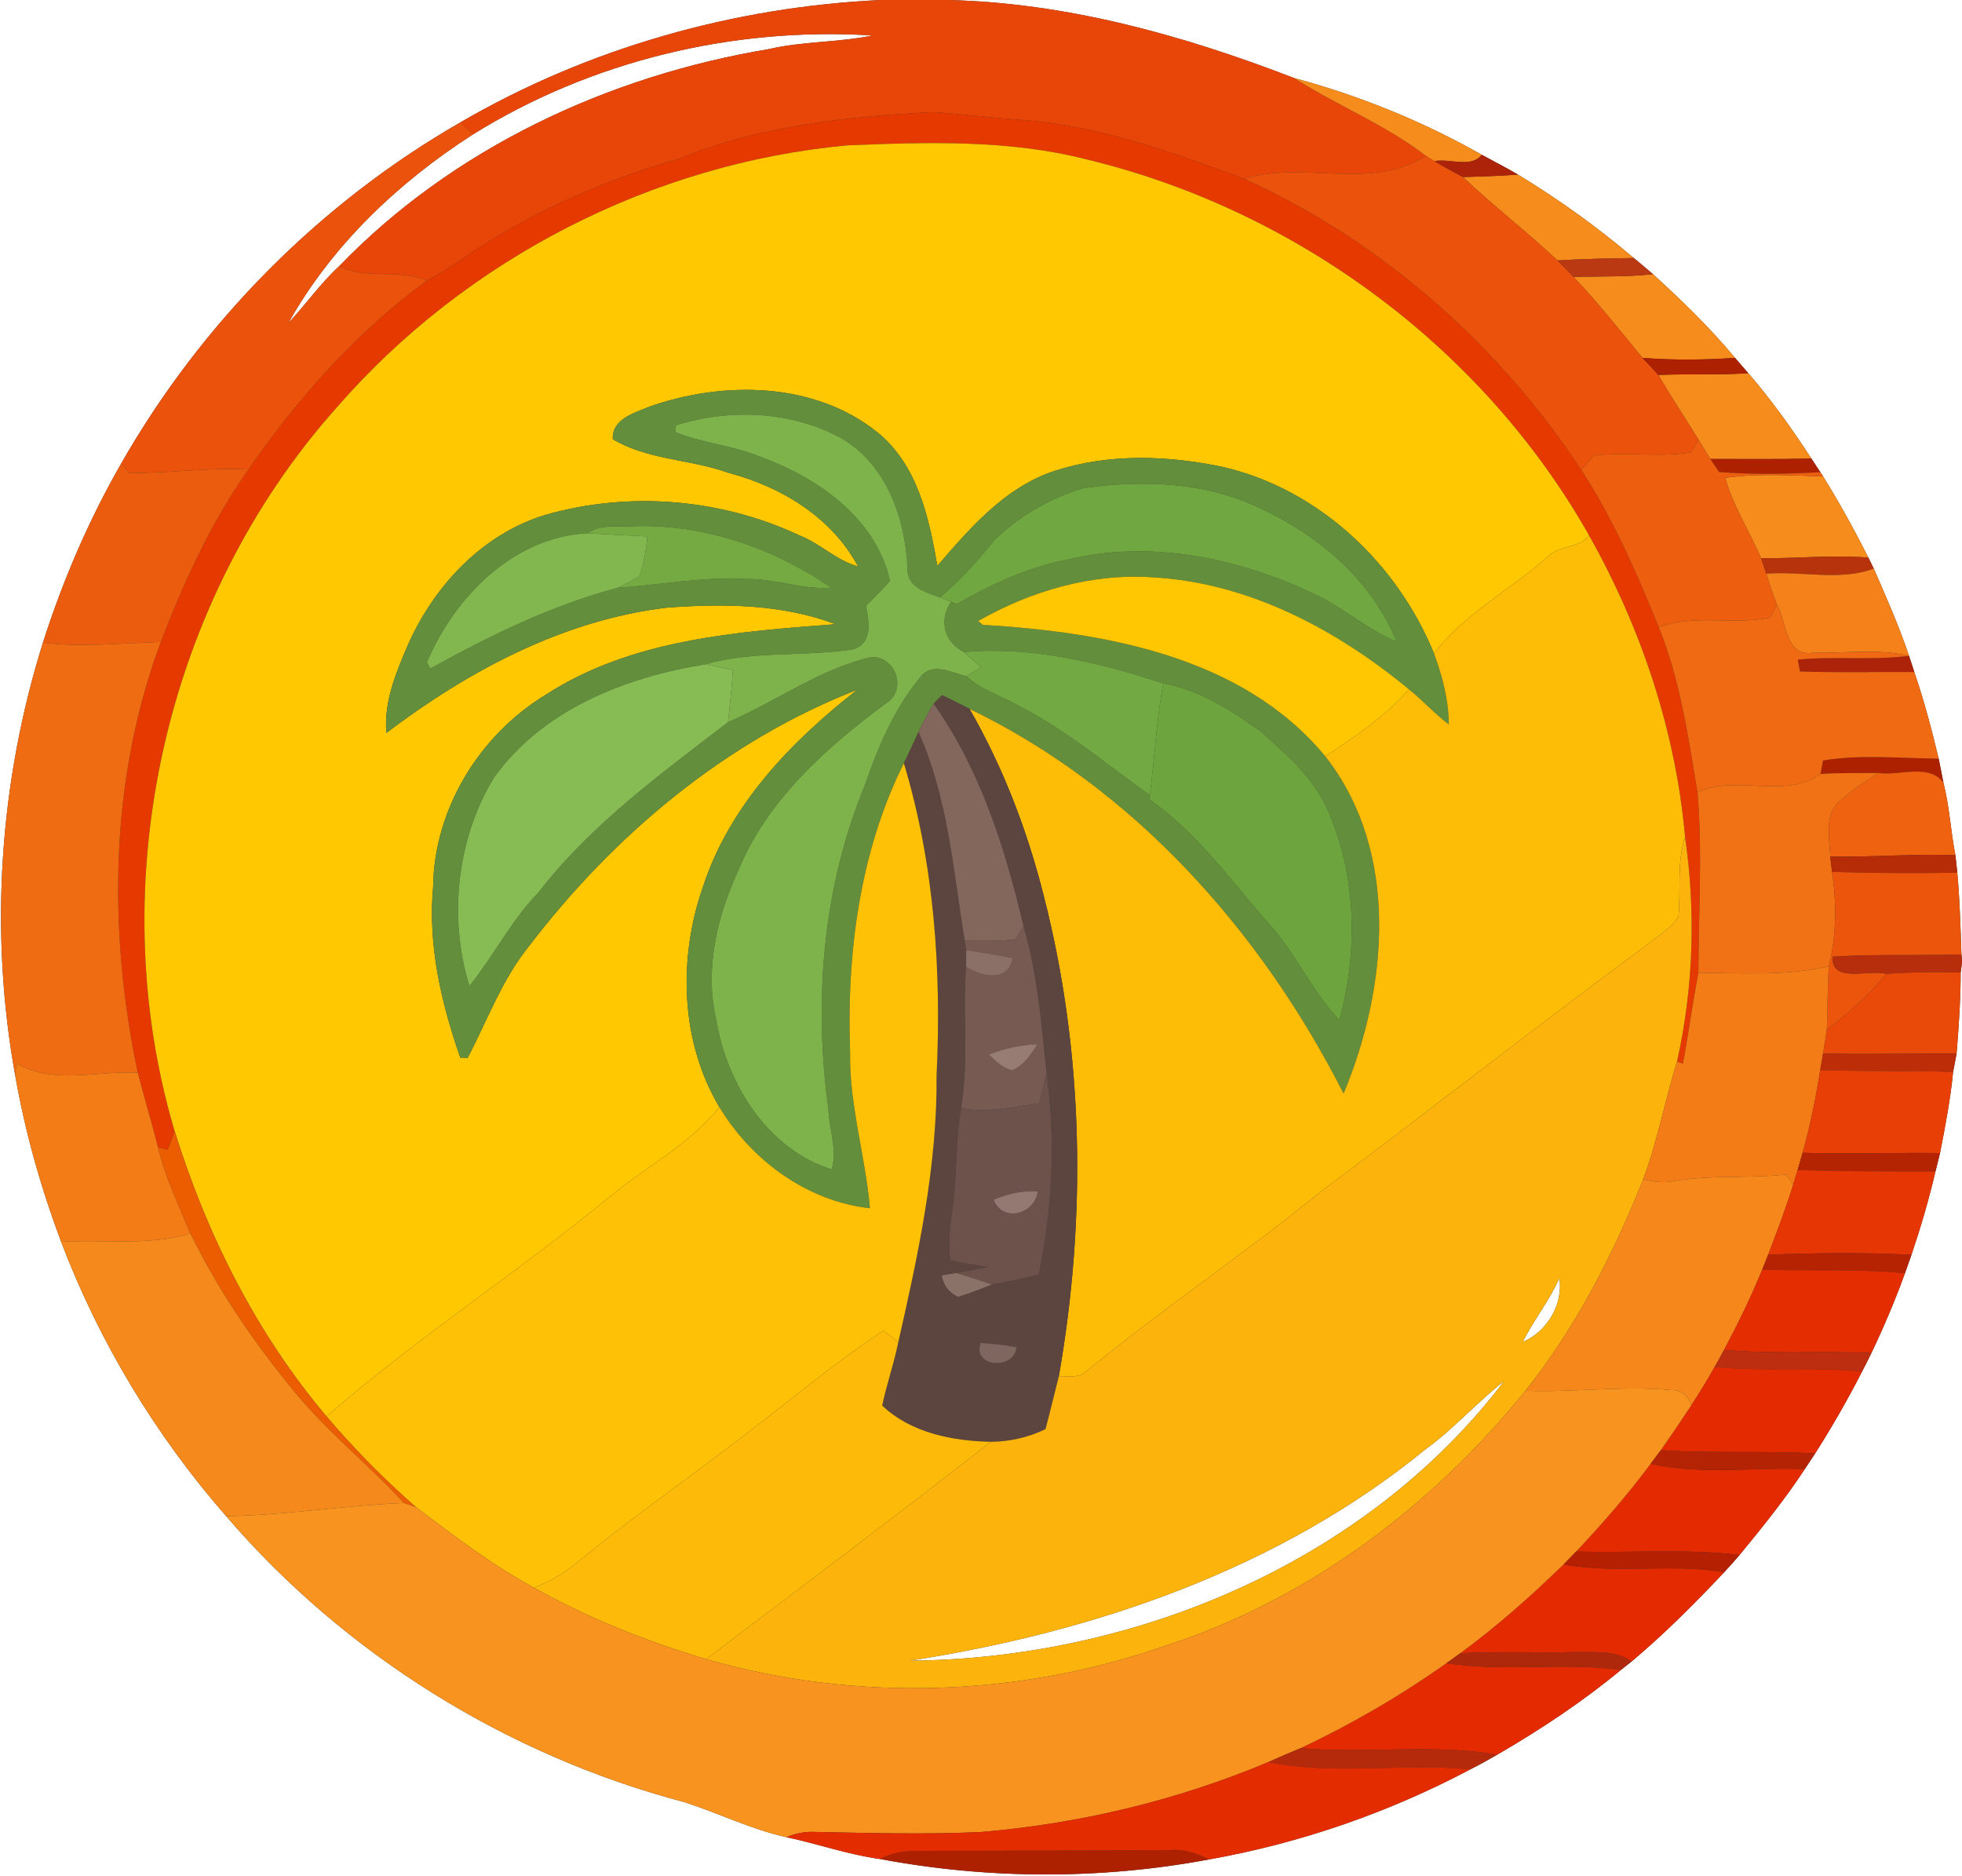 <?xml version="1.0" encoding="UTF-8" ?>
<!DOCTYPE svg PUBLIC "-//W3C//DTD SVG 1.1//EN" "http://www.w3.org/Graphics/SVG/1.1/DTD/svg11.dtd">
<svg width="250pt" height="239pt" viewBox="0 0 250 239" version="1.1" xmlns="http://www.w3.org/2000/svg">
<rect x="0" y="0" width="250" height="239" fill="#333333" stroke="none"/>
<g id="#ffffffff">
<path fill="#ffffff" opacity="1.00" d=" M 0.00 0.00 L 112.28 0.00 C 93.53 0.87 74.95 6.12 58.70 15.57 C 40.77 25.86 25.71 41.08 15.46 59.02 C 11.31 66.24 8.01 73.94 5.47 81.87 C -0.09 99.62 -1.38 118.70 1.94 137.02 C 3.20 144.25 5.22 151.34 7.79 158.21 C 12.65 170.98 19.82 182.87 28.81 193.15 C 43.98 210.81 64.66 223.64 87.17 229.58 C 91.55 230.98 95.71 233.06 100.22 234.06 C 104.22 234.90 108.10 236.29 112.16 236.84 C 125.94 239.43 140.26 239.47 154.06 236.89 C 165.65 234.83 176.93 230.93 187.34 225.42 C 188.51 224.84 189.64 224.20 190.77 223.55 C 196.29 220.35 201.63 216.81 206.55 212.74 C 206.88 212.48 207.56 211.94 207.89 211.68 C 212.08 208.16 215.95 204.28 219.70 200.30 C 220.36 199.58 221.02 198.85 221.66 198.10 C 224.57 194.57 227.45 190.99 229.97 187.16 C 230.30 186.66 230.96 185.66 231.29 185.16 C 233.44 181.79 235.43 178.31 237.26 174.75 C 237.67 173.96 238.07 173.16 238.46 172.37 C 240.04 169.05 241.48 165.67 242.73 162.21 C 242.94 161.62 243.35 160.44 243.56 159.86 C 244.74 156.37 245.78 152.83 246.62 149.24 C 246.77 148.66 247.05 147.49 247.20 146.90 C 247.88 143.47 248.52 140.04 248.87 136.56 C 248.98 135.98 249.20 134.81 249.31 134.23 C 249.59 130.79 249.83 127.36 249.83 123.91 C 249.87 123.59 249.96 122.95 250.00 122.63 L 250.00 239.00 L 0.00 239.00 L 0.00 0.00 Z" />
<path fill="#ffffff" opacity="1.00" d=" M 120.72 0.00 L 250.00 0.00 L 250.00 122.35 L 249.93 121.59 C 249.81 118.11 249.72 114.64 249.40 111.18 C 249.34 110.62 249.22 109.50 249.16 108.94 C 248.56 105.89 248.41 102.76 247.64 99.74 C 247.44 98.71 247.24 97.68 247.03 96.65 C 246.14 92.93 245.16 89.23 243.92 85.61 C 243.70 84.92 243.47 84.24 243.25 83.55 C 241.98 79.76 240.35 76.10 238.76 72.44 L 238.07 71.04 C 236.30 67.51 234.38 64.06 232.31 60.70 L 231.95 60.16 C 231.57 59.58 231.19 59.00 230.81 58.42 C 228.35 54.63 225.72 50.96 222.77 47.54 C 222.20 46.89 221.63 46.24 221.08 45.59 C 217.89 41.76 214.31 38.28 210.63 34.93 C 209.82 34.23 209.00 33.55 208.18 32.87 C 203.55 28.94 198.60 25.39 193.42 22.24 C 191.91 21.35 190.34 20.56 188.81 19.72 C 181.30 15.46 173.22 12.18 164.89 9.94 C 150.76 4.49 135.96 0.35 120.72 0.00 Z" />
<path fill="#ffffff" opacity="1.00" d=" M 60.27 17.12 C 75.38 7.73 93.46 3.40 111.17 4.52 C 106.81 5.43 102.30 5.24 97.95 6.26 C 77.49 9.67 57.71 18.89 43.21 33.92 C 40.81 36.11 38.97 38.80 36.75 41.14 C 42.30 31.24 50.78 23.21 60.27 17.12 Z" />
<path fill="#ffffff" opacity="1.00" d=" M 198.69 162.84 C 199.23 166.14 197.10 169.70 194.04 170.95 C 195.43 168.15 197.43 165.71 198.69 162.84 Z" />
<path fill="#ffffff" opacity="1.00" d=" M 181.65 184.63 C 185.25 182.03 188.19 178.65 191.68 175.93 C 174.05 199.08 144.59 211.32 115.92 211.57 C 139.48 207.92 162.98 199.88 181.65 184.63 Z" />
</g>
<g id="#e84608ff">
<path fill="#e84608" opacity="1.00" d=" M 112.28 0.00 L 120.72 0.00 C 135.96 0.35 150.76 4.49 164.89 9.94 C 170.37 13.45 176.50 15.86 181.69 19.86 C 174.67 24.36 166.05 20.43 158.52 22.78 C 149.60 19.49 140.54 16.19 130.99 15.34 C 126.96 15.08 122.96 14.57 118.94 14.28 C 107.90 14.85 96.70 16.02 86.39 20.29 C 76.43 23.11 66.84 27.40 58.35 33.37 C 57.08 34.25 55.73 34.99 54.39 35.76 C 50.81 34.18 46.73 35.70 43.21 33.92 C 57.71 18.89 77.49 9.67 97.95 6.26 C 102.30 5.24 106.81 5.43 111.17 4.52 C 93.46 3.40 75.38 7.73 60.27 17.12 C 59.88 16.73 59.09 15.96 58.70 15.57 C 74.95 6.12 93.53 0.87 112.28 0.00 Z" />
</g>
<g id="#f68c1cff">
<path fill="#f68c1c" opacity="1.00" d=" M 164.89 9.94 C 173.22 12.18 181.30 15.46 188.81 19.72 C 187.47 21.45 184.70 20.16 182.77 20.53 C 182.50 20.36 181.96 20.03 181.69 19.86 C 176.50 15.86 170.37 13.45 164.89 9.94 Z" />
<path fill="#f68c1c" opacity="1.00" d=" M 193.42 22.24 C 198.60 25.39 203.55 28.94 208.18 32.87 C 204.94 32.93 201.70 32.98 198.46 33.18 C 194.55 29.52 190.30 26.24 186.41 22.56 C 188.75 22.48 191.09 22.43 193.42 22.24 Z" />
<path fill="#f68c1c" opacity="1.00" d=" M 200.50 35.28 C 203.88 35.19 207.27 35.30 210.63 34.93 C 214.31 38.28 217.89 41.76 221.08 45.59 C 217.15 45.86 213.20 45.90 209.28 45.59 C 206.41 42.10 203.62 38.55 200.50 35.28 Z" />
<path fill="#f68c1c" opacity="1.00" d=" M 222.77 47.54 C 225.72 50.96 228.35 54.63 230.81 58.42 C 226.52 58.52 222.22 58.47 217.93 58.47 C 217.42 57.66 216.93 56.85 216.44 56.03 C 214.73 53.27 212.94 50.57 211.31 47.77 C 215.13 47.60 218.96 47.82 222.77 47.54 Z" />
<path fill="#f68c1c" opacity="1.00" d=" M 219.84 60.88 C 223.97 60.28 228.15 60.57 232.31 60.70 C 234.38 64.06 236.30 67.51 238.07 71.04 C 233.51 70.67 228.96 71.16 224.40 71.12 C 222.94 67.68 220.84 64.51 219.84 60.88 Z" />
</g>
<g id="#e53900ff">
<path fill="#e53900" opacity="1.00" d=" M 86.39 20.29 C 96.70 16.02 107.90 14.85 118.94 14.28 C 122.96 14.57 126.96 15.08 130.99 15.34 C 140.54 16.19 149.60 19.49 158.52 22.78 C 176.01 30.69 190.92 43.88 201.48 59.85 C 205.55 66.12 208.57 73.00 211.36 79.92 C 214.10 86.63 215.09 93.83 216.30 100.92 C 216.94 108.59 216.43 116.28 216.41 123.95 C 215.66 127.79 215.16 131.67 214.44 135.51 C 214.25 135.44 213.88 135.30 213.69 135.23 C 215.78 125.91 216.10 116.08 214.71 106.62 C 213.52 93.14 209.11 79.98 202.48 68.21 C 188.97 44.29 165.10 26.72 138.46 20.31 C 128.55 17.77 118.23 18.11 108.09 18.51 C 83.16 20.77 59.33 33.02 42.91 51.91 C 20.98 76.47 12.88 112.50 22.24 144.06 C 21.96 144.87 21.68 145.68 21.38 146.49 C 21.07 146.40 20.44 146.23 20.13 146.15 C 19.34 142.97 18.37 139.84 17.56 136.67 C 13.74 118.57 13.96 99.26 20.49 81.79 C 23.46 74.11 26.88 66.56 31.66 59.81 C 37.98 50.70 45.40 42.32 54.39 35.76 C 55.73 34.99 57.08 34.25 58.35 33.37 C 66.84 27.40 76.43 23.11 86.39 20.29 Z" />
</g>
<g id="#eb520cff">
<path fill="#eb520c" opacity="1.00" d=" M 15.46 59.02 C 25.71 41.08 40.77 25.86 58.70 15.57 C 59.09 15.96 59.88 16.73 60.27 17.12 C 50.78 23.21 42.30 31.24 36.75 41.14 C 38.97 38.80 40.81 36.11 43.21 33.92 C 46.73 35.70 50.81 34.18 54.39 35.76 C 45.40 42.32 37.98 50.70 31.66 59.81 C 26.58 59.52 21.53 60.31 16.47 60.26 C 16.21 59.95 15.71 59.33 15.46 59.02 Z" />
</g>
<g id="#ffc801ff">
<path fill="#ffc801" opacity="1.00" d=" M 42.91 51.91 C 59.33 33.02 83.16 20.77 108.09 18.51 C 118.23 18.11 128.55 17.77 138.46 20.31 C 165.10 26.72 188.97 44.29 202.48 68.21 C 201.14 69.94 198.53 69.41 197.08 71.05 C 192.35 75.19 186.60 78.18 182.72 83.25 C 178.03 71.79 168.07 62.34 155.86 59.50 C 148.79 58.00 141.23 57.74 134.30 60.02 C 128.03 62.11 123.62 67.26 119.44 72.09 C 118.37 65.93 116.93 59.27 111.83 55.10 C 103.76 48.61 92.19 48.50 82.77 51.80 C 80.85 52.60 77.96 53.37 78.08 55.95 C 82.53 58.61 87.99 58.49 92.80 60.23 C 99.54 62.00 105.98 65.89 109.34 72.17 C 106.57 71.42 104.53 69.24 101.88 68.22 C 91.83 63.49 80.09 62.55 69.42 65.62 C 61.49 68.05 55.40 74.56 52.06 81.98 C 50.50 85.58 48.90 89.36 49.23 93.37 C 59.69 85.46 71.72 79.01 84.91 77.42 C 92.13 76.87 99.62 76.94 106.48 79.52 C 93.86 80.49 80.49 81.43 69.56 88.50 C 61.11 93.62 55.31 103.04 55.19 112.99 C 54.51 120.45 56.22 127.75 58.65 134.74 C 58.88 134.75 59.35 134.76 59.59 134.76 C 62.11 129.96 63.98 124.74 67.43 120.50 C 78.25 106.33 92.56 94.34 109.25 87.86 C 100.85 94.42 93.02 102.52 89.61 112.87 C 86.40 121.99 86.65 132.61 91.67 141.05 C 87.87 145.83 82.24 148.65 77.61 152.53 C 65.86 162.16 53.09 170.48 41.60 180.45 C 32.65 169.86 26.33 157.27 22.24 144.06 C 12.88 112.50 20.98 76.47 42.91 51.91 Z" />
</g>
<g id="#ac230aff">
<path fill="#ac230a" opacity="1.00" d=" M 188.81 19.72 C 190.34 20.56 191.91 21.35 193.42 22.24 C 191.09 22.43 188.75 22.48 186.41 22.56 C 185.17 21.93 183.95 21.25 182.77 20.53 C 184.70 20.16 187.47 21.45 188.81 19.72 Z" />
<path fill="#ac230a" opacity="1.00" d=" M 243.25 83.55 C 243.47 84.24 243.70 84.92 243.92 85.61 C 239.07 85.58 234.21 85.72 229.36 85.54 C 229.29 85.17 229.14 84.42 229.07 84.04 C 233.78 83.57 238.54 84.17 243.25 83.55 Z" />
</g>
<g id="#eb520bff">
<path fill="#eb520b" opacity="1.00" d=" M 181.69 19.86 C 181.96 20.03 182.50 20.36 182.77 20.53 C 183.95 21.25 185.17 21.93 186.41 22.56 C 190.30 26.24 194.55 29.52 198.46 33.18 C 199.16 33.87 199.84 34.57 200.50 35.28 C 203.62 38.55 206.41 42.10 209.28 45.59 C 209.94 46.32 210.65 47.02 211.31 47.77 C 212.94 50.57 214.73 53.27 216.44 56.03 C 216.20 56.43 215.72 57.23 215.48 57.62 C 211.39 58.33 207.20 57.50 203.09 58.06 C 202.69 58.51 201.88 59.40 201.48 59.85 C 190.92 43.88 176.01 30.69 158.52 22.78 C 166.05 20.43 174.67 24.36 181.69 19.86 Z" />
</g>
<g id="#ba3912ff">
<path fill="#ba3912" opacity="1.00" d=" M 198.46 33.18 C 201.70 32.98 204.94 32.93 208.18 32.87 C 209.00 33.55 209.82 34.23 210.63 34.93 C 207.27 35.30 203.88 35.19 200.50 35.28 C 199.84 34.57 199.16 33.87 198.46 33.18 Z" />
</g>
<g id="#ad2101ff">
<path fill="#ad2101" opacity="1.00" d=" M 209.28 45.59 C 213.20 45.90 217.15 45.86 221.08 45.59 C 221.63 46.24 222.20 46.89 222.77 47.54 C 218.96 47.82 215.13 47.60 211.31 47.77 C 210.65 47.02 209.94 46.32 209.28 45.59 Z" />
<path fill="#ad2101" opacity="1.00" d=" M 217.93 58.47 C 222.22 58.47 226.52 58.52 230.81 58.42 C 231.19 59.00 231.57 59.58 231.95 60.16 C 227.65 60.38 223.33 60.49 219.04 60.13 C 218.76 59.72 218.21 58.89 217.93 58.47 Z" />
<path fill="#ad2101" opacity="1.00" d=" M 232.29 96.89 C 237.07 96.08 242.14 96.62 247.03 96.65 C 247.24 97.68 247.44 98.71 247.64 99.74 C 245.83 97.18 241.96 98.90 239.28 98.47 C 236.84 98.51 234.40 98.44 231.97 98.60 C 232.05 98.17 232.21 97.32 232.29 96.89 Z" />
<path fill="#ad2101" opacity="1.00" d=" M 112.16 236.84 C 113.64 236.02 115.33 235.78 116.99 235.80 C 127.67 235.79 138.35 235.76 149.03 235.69 C 150.80 235.57 152.50 236.07 154.06 236.89 C 140.26 239.47 125.94 239.43 112.16 236.84 Z" />
</g>
<g id="#638e3bff">
<path fill="#638e3b" opacity="1.00" d=" M 82.77 51.80 C 92.19 48.50 103.76 48.61 111.83 55.10 C 116.93 59.27 118.37 65.93 119.44 72.09 C 123.62 67.26 128.03 62.11 134.30 60.02 C 141.23 57.74 148.79 58.00 155.86 59.50 C 168.07 62.34 178.03 71.79 182.72 83.25 C 183.80 86.15 184.58 89.18 184.61 92.29 C 182.80 90.93 181.30 89.23 179.53 87.82 C 170.32 80.21 159.14 74.25 147.01 73.56 C 139.19 72.99 131.40 75.26 124.64 79.11 L 125.21 79.60 C 140.81 80.54 158.37 83.63 168.86 96.35 C 178.42 108.52 176.85 125.80 171.20 139.31 C 160.75 118.73 144.53 100.43 123.54 90.31 C 122.36 89.73 121.21 89.11 120.03 88.57 C 119.76 88.84 119.23 89.39 118.97 89.66 C 118.24 90.81 117.62 92.02 117.04 93.25 C 116.42 94.58 115.84 95.92 115.17 97.23 C 109.53 108.54 107.87 121.50 108.32 134.02 C 108.20 140.75 110.27 147.26 110.85 153.93 C 102.86 153.04 95.76 147.84 91.67 141.05 C 86.65 132.61 86.40 121.99 89.61 112.87 C 93.02 102.52 100.85 94.42 109.25 87.86 C 92.56 94.34 78.25 106.33 67.43 120.50 C 63.98 124.74 62.11 129.96 59.59 134.76 C 59.35 134.76 58.88 134.75 58.65 134.74 C 56.22 127.75 54.51 120.45 55.19 112.99 C 55.31 103.04 61.11 93.62 69.56 88.50 C 80.49 81.43 93.86 80.49 106.48 79.52 C 99.62 76.94 92.13 76.87 84.91 77.42 C 71.72 79.01 59.69 85.46 49.23 93.37 C 48.90 89.36 50.50 85.58 52.06 81.98 C 55.40 74.56 61.49 68.05 69.42 65.62 C 80.09 62.55 91.83 63.49 101.88 68.22 C 104.53 69.24 106.57 71.42 109.34 72.17 C 105.98 65.89 99.54 62.00 92.80 60.23 C 87.99 58.49 82.53 58.61 78.08 55.95 C 77.96 53.37 80.85 52.60 82.77 51.80 M 86.12 54.18 L 86.09 55.07 C 89.57 56.48 93.44 56.74 96.93 58.22 C 104.22 60.86 111.62 66.03 113.41 74.01 C 112.43 75.11 111.39 76.15 110.35 77.19 C 110.72 79.21 111.26 81.93 108.71 82.72 C 102.47 83.70 95.99 82.87 89.83 84.64 C 79.66 86.28 69.20 90.38 62.98 99.01 C 58.18 106.82 57.13 116.97 59.82 125.61 C 62.92 121.74 65.16 117.24 68.64 113.66 C 75.32 105.04 84.20 98.58 92.77 92.00 C 98.87 89.39 104.44 85.23 111.00 83.72 C 113.89 83.53 115.53 87.40 113.30 89.30 C 105.48 95.05 97.75 101.84 94.01 111.04 C 91.33 116.89 89.77 123.56 91.27 129.96 C 92.61 138.07 97.81 146.44 105.98 148.98 C 106.74 146.48 105.63 143.86 105.56 141.32 C 103.64 127.49 104.84 113.04 110.19 100.07 C 111.87 95.17 113.96 90.25 117.29 86.24 C 118.76 84.29 121.31 85.71 123.15 86.16 C 125.08 87.97 127.73 88.70 129.99 90.02 C 135.95 93.08 141.07 97.44 146.50 101.29 L 146.42 101.84 C 152.66 106.14 156.97 112.42 161.95 117.99 C 165.24 121.70 167.23 126.39 170.67 129.96 C 173.01 121.36 172.87 111.92 169.38 103.65 C 167.67 99.36 164.08 96.25 160.72 93.24 C 156.95 90.54 152.89 87.88 148.24 87.07 C 140.12 84.39 131.43 82.32 122.84 83.07 C 120.29 81.80 119.62 79.04 121.17 76.66 L 121.95 76.96 C 126.33 74.41 131.02 72.27 136.03 71.30 C 146.57 68.73 157.74 71.07 167.40 75.65 C 171.12 77.33 174.17 80.21 177.96 81.75 C 174.79 73.88 167.92 68.08 160.32 64.64 C 153.43 61.35 145.49 61.15 138.05 62.18 C 133.85 63.41 129.91 65.73 126.74 68.75 C 124.64 71.41 122.37 73.92 119.76 76.11 C 117.97 75.46 115.54 74.81 115.64 72.41 C 115.36 66.07 112.97 59.15 107.19 55.82 C 100.80 52.34 93.00 52.03 86.12 54.18 M 74.85 67.93 C 65.40 68.43 57.93 76.04 54.40 84.36 C 54.50 84.56 54.71 84.97 54.82 85.17 C 62.45 80.97 70.28 77.12 78.74 74.87 C 84.17 74.54 89.55 73.44 95.01 73.77 C 98.70 73.66 102.25 75.18 105.94 74.87 C 98.66 69.88 89.89 66.80 81.00 67.03 C 78.96 67.20 76.63 66.68 74.85 67.93 Z" />
</g>
<g id="#7eb24bff">
<path fill="#7eb24b" opacity="1.00" d=" M 86.12 54.18 C 93.00 52.03 100.80 52.34 107.19 55.82 C 112.97 59.15 115.36 66.07 115.64 72.41 C 115.54 74.81 117.97 75.46 119.76 76.11 C 120.12 76.24 120.82 76.52 121.17 76.66 C 119.62 79.04 120.29 81.80 122.84 83.07 C 123.57 83.70 124.29 84.35 125.01 85.00 C 124.54 85.29 123.61 85.87 123.15 86.16 C 121.31 85.71 118.76 84.29 117.29 86.24 C 113.96 90.25 111.87 95.17 110.19 100.07 C 104.84 113.04 103.64 127.49 105.56 141.32 C 105.63 143.86 106.74 146.48 105.98 148.98 C 97.81 146.44 92.61 138.07 91.27 129.96 C 89.77 123.56 91.33 116.89 94.01 111.04 C 97.75 101.84 105.48 95.05 113.30 89.30 C 115.53 87.40 113.89 83.53 111.00 83.72 C 104.44 85.23 98.87 89.39 92.77 92.00 C 92.99 89.79 93.26 87.57 93.38 85.35 C 92.20 85.09 91.02 84.86 89.83 84.64 C 95.99 82.87 102.47 83.70 108.71 82.72 C 111.26 81.93 110.72 79.21 110.35 77.19 C 111.39 76.15 112.43 75.11 113.41 74.01 C 111.62 66.03 104.22 60.86 96.93 58.22 C 93.44 56.74 89.57 56.48 86.09 55.07 L 86.12 54.18 Z" />
</g>
<g id="#ed5f0fff">
<path fill="#ed5f0f" opacity="1.00" d=" M 216.44 56.03 C 216.93 56.85 217.42 57.66 217.93 58.47 C 218.21 58.89 218.76 59.72 219.04 60.13 C 223.33 60.49 227.65 60.38 231.95 60.16 L 232.31 60.70 C 228.15 60.57 223.97 60.28 219.84 60.88 C 220.84 64.51 222.94 67.68 224.40 71.12 C 224.56 71.61 224.89 72.60 225.06 73.09 C 225.48 74.41 225.94 75.71 226.41 77.01 C 226.19 77.43 225.75 78.27 225.53 78.69 C 220.85 79.67 215.91 78.18 211.36 79.92 C 208.57 73.00 205.55 66.12 201.48 59.85 C 201.88 59.40 202.69 58.51 203.09 58.06 C 207.20 57.50 211.39 58.33 215.48 57.62 C 215.72 57.23 216.20 56.43 216.44 56.03 Z" />
</g>
<g id="#ec5c0eff">
<path fill="#ec5c0e" opacity="1.00" d=" M 5.47 81.87 C 8.01 73.94 11.31 66.24 15.46 59.02 C 15.71 59.33 16.21 59.95 16.47 60.26 C 21.53 60.31 26.58 59.52 31.66 59.81 C 26.88 66.56 23.46 74.11 20.49 81.79 C 15.48 81.92 10.47 82.51 5.47 81.87 Z" />
</g>
<g id="#71a740ff">
<path fill="#71a740" opacity="1.00" d=" M 126.74 68.75 C 129.91 65.73 133.85 63.41 138.05 62.18 C 145.49 61.15 153.43 61.35 160.32 64.64 C 167.92 68.08 174.79 73.88 177.96 81.75 C 174.17 80.21 171.12 77.33 167.40 75.65 C 157.74 71.07 146.57 68.73 136.03 71.30 C 131.02 72.27 126.33 74.41 121.95 76.96 L 121.17 76.66 C 120.82 76.52 120.12 76.24 119.76 76.11 C 122.37 73.92 124.64 71.41 126.74 68.75 Z" />
</g>
<g id="#75aa43ff">
<path fill="#75aa43" opacity="1.00" d=" M 74.85 67.93 C 76.63 66.68 78.96 67.20 81.00 67.03 C 89.89 66.80 98.66 69.88 105.94 74.87 C 102.25 75.18 98.70 73.66 95.01 73.77 C 89.55 73.44 84.17 74.54 78.74 74.87 C 79.65 74.41 80.56 73.94 81.45 73.44 C 82.03 71.79 82.34 70.07 82.49 68.34 C 79.94 68.19 77.40 68.09 74.85 67.93 Z" />
</g>
<g id="#82b64eff">
<path fill="#82b64e" opacity="1.00" d=" M 54.40 84.36 C 57.93 76.04 65.40 68.43 74.85 67.93 C 77.40 68.09 79.94 68.19 82.49 68.34 C 82.34 70.07 82.03 71.79 81.45 73.44 C 80.56 73.94 79.65 74.41 78.74 74.87 C 70.28 77.12 62.45 80.97 54.82 85.17 C 54.71 84.97 54.50 84.56 54.40 84.36 Z" />
</g>
<g id="#fdbd07ff">
<path fill="#fdbd07" opacity="1.00" d=" M 202.48 68.21 C 209.11 79.98 213.52 93.14 214.71 106.62 C 213.63 109.94 214.21 113.44 213.86 116.85 C 212.90 118.24 211.42 119.15 210.11 120.18 C 195.96 130.63 182.11 141.48 168.03 152.02 C 158.41 159.85 148.08 166.76 138.51 174.65 C 137.54 175.61 136.13 175.29 134.92 175.32 C 138.46 155.12 138.11 134.09 133.01 114.19 C 130.92 105.85 127.83 97.77 123.54 90.31 C 144.53 100.43 160.75 118.73 171.20 139.31 C 176.85 125.80 178.42 108.52 168.86 96.35 C 172.67 93.86 176.49 91.27 179.53 87.82 C 181.30 89.23 182.80 90.93 184.61 92.29 C 184.58 89.18 183.80 86.15 182.72 83.25 C 186.60 78.18 192.35 75.19 197.08 71.05 C 198.53 69.41 201.14 69.94 202.48 68.21 Z" />
</g>
<g id="#b7330cff">
<path fill="#b7330c" opacity="1.00" d=" M 224.40 71.12 C 228.96 71.16 233.51 70.67 238.07 71.04 L 238.76 72.44 C 234.47 74.05 229.59 72.73 225.06 73.09 C 224.89 72.60 224.56 71.61 224.40 71.12 Z" />
</g>
<g id="#f48119ff">
<path fill="#f48119" opacity="1.00" d=" M 238.76 72.44 C 240.35 76.10 241.98 79.76 243.25 83.55 C 239.18 82.60 235.04 83.25 230.93 83.17 C 227.45 83.63 227.66 79.19 226.41 77.01 C 225.94 75.71 225.48 74.41 225.06 73.09 C 229.59 72.73 234.47 74.05 238.76 72.44 Z" />
</g>
<g id="#ffc701ff">
<path fill="#ffc701" opacity="1.00" d=" M 124.64 79.11 C 131.40 75.26 139.19 72.99 147.01 73.56 C 159.14 74.25 170.32 80.21 179.53 87.82 C 176.49 91.27 172.67 93.86 168.86 96.35 C 158.37 83.63 140.81 80.54 125.21 79.60 L 124.64 79.11 Z" />
</g>
<g id="#ef6a12ff">
<path fill="#ef6a12" opacity="1.00" d=" M 226.41 77.01 C 227.66 79.19 227.45 83.63 230.93 83.17 C 235.04 83.25 239.18 82.60 243.25 83.55 C 238.54 84.17 233.78 83.57 229.07 84.04 C 229.14 84.42 229.29 85.17 229.36 85.54 C 234.21 85.72 239.07 85.58 243.92 85.61 C 245.16 89.23 246.14 92.93 247.03 96.65 C 242.14 96.62 237.07 96.08 232.29 96.89 C 232.21 97.32 232.05 98.17 231.97 98.60 C 227.36 101.88 221.29 98.62 216.30 100.92 C 215.09 93.83 214.10 86.63 211.36 79.92 C 215.91 78.18 220.85 79.67 225.53 78.69 C 225.75 78.27 226.19 77.43 226.41 77.01 Z" />
</g>
<g id="#f06c13ff">
<path fill="#f06c13" opacity="1.00" d=" M 5.47 81.87 C 10.47 82.51 15.48 81.92 20.49 81.79 C 13.96 99.26 13.74 118.57 17.56 136.67 C 12.44 136.36 6.76 138.24 2.09 135.47 C 2.05 135.86 1.98 136.63 1.94 137.02 C -1.38 118.70 -0.09 99.62 5.47 81.87 Z" />
</g>
<g id="#73a942ff">
<path fill="#73a942" opacity="1.00" d=" M 122.84 83.07 C 131.43 82.32 140.12 84.39 148.24 87.07 C 147.31 91.77 147.17 96.56 146.50 101.29 C 141.07 97.44 135.95 93.08 129.99 90.02 C 127.73 88.70 125.08 87.97 123.15 86.16 C 123.61 85.87 124.54 85.29 125.01 85.00 C 124.29 84.35 123.57 83.70 122.84 83.07 Z" />
</g>
<g id="#87bb53ff">
<path fill="#87bb53" opacity="1.00" d=" M 62.98 99.01 C 69.20 90.38 79.66 86.28 89.83 84.64 C 91.02 84.86 92.20 85.09 93.38 85.35 C 93.26 87.57 92.99 89.79 92.77 92.00 C 84.20 98.58 75.32 105.04 68.64 113.66 C 65.16 117.24 62.92 121.74 59.82 125.61 C 57.13 116.97 58.18 106.82 62.98 99.01 Z" />
</g>
<g id="#6ea43dff">
<path fill="#6ea43d" opacity="1.00" d=" M 148.24 87.07 C 152.89 87.88 156.95 90.54 160.72 93.24 C 164.08 96.25 167.67 99.36 169.38 103.65 C 172.87 111.92 173.01 121.36 170.67 129.96 C 167.23 126.39 165.24 121.70 161.95 117.99 C 156.97 112.42 152.66 106.14 146.42 101.84 L 146.50 101.29 C 147.17 96.56 147.31 91.77 148.24 87.07 Z" />
</g>
<g id="#5c453eff">
<path fill="#5c453e" opacity="1.00" d=" M 118.97 89.66 C 119.23 89.39 119.76 88.84 120.03 88.57 C 121.21 89.11 122.36 89.73 123.54 90.31 C 127.83 97.77 130.92 105.85 133.01 114.19 C 138.11 134.09 138.46 155.12 134.92 175.32 C 134.35 177.56 133.82 179.82 133.22 182.07 C 131.05 183.12 128.69 183.66 126.28 183.68 C 121.38 183.59 116.09 182.56 112.41 179.07 C 112.98 176.34 113.92 173.70 114.47 170.96 C 117.01 159.80 119.44 148.51 119.34 137.01 C 119.98 123.64 119.05 110.08 115.17 97.23 C 115.84 95.92 116.42 94.58 117.04 93.25 C 120.79 101.65 121.47 110.90 122.93 119.86 L 123.12 121.03 C 123.12 121.56 123.11 122.62 123.10 123.15 C 122.63 129.16 123.48 135.21 122.45 141.18 C 121.75 145.20 121.96 149.30 121.45 153.34 C 121.17 155.75 120.67 158.18 121.12 160.61 C 122.71 160.90 124.30 161.18 125.90 161.43 C 124.54 161.67 123.18 161.93 121.82 162.18 C 121.37 162.25 120.47 162.40 120.02 162.48 C 120.15 163.73 120.95 164.66 122.05 165.22 C 123.53 164.78 124.96 164.22 126.39 163.64 C 128.39 163.29 130.39 162.89 132.36 162.37 C 134.09 153.98 134.56 145.27 133.36 136.77 C 132.69 130.47 132.21 124.11 130.42 118.00 C 128.08 108.07 124.92 98.06 118.97 89.66 M 124.96 171.09 C 123.83 174.25 129.26 174.56 129.53 171.65 C 128.02 171.33 126.49 171.17 124.96 171.09 Z" />
</g>
<g id="#83665cff">
<path fill="#83665c" opacity="1.00" d=" M 117.04 93.25 C 117.62 92.02 118.24 90.81 118.97 89.66 C 124.92 98.06 128.08 108.07 130.42 118.00 C 130.18 118.41 129.70 119.23 129.46 119.65 C 127.29 119.95 125.11 119.87 122.93 119.86 C 121.47 110.90 120.79 101.65 117.04 93.25 Z" />
</g>
<g id="#fec105ff">
<path fill="#fec105" opacity="1.00" d=" M 108.32 134.02 C 107.87 121.50 109.53 108.54 115.17 97.23 C 119.05 110.08 119.98 123.64 119.34 137.01 C 119.44 148.51 117.01 159.80 114.47 170.96 C 113.99 170.60 113.03 169.88 112.56 169.52 C 105.41 174.24 98.93 179.89 92.04 184.97 C 85.77 189.72 79.35 194.27 73.28 199.27 C 71.73 200.58 69.91 201.49 68.05 202.28 C 62.69 199.37 57.84 195.67 52.99 192.00 C 48.92 188.45 45.11 184.56 41.60 180.45 C 53.09 170.48 65.86 162.16 77.61 152.53 C 82.24 148.65 87.87 145.83 91.67 141.05 C 95.76 147.84 102.86 153.04 110.85 153.93 C 110.27 147.26 108.20 140.75 108.32 134.02 Z" />
</g>
<g id="#f17214ff">
<path fill="#f17214" opacity="1.00" d=" M 216.30 100.92 C 221.29 98.62 227.36 101.88 231.97 98.60 C 234.40 98.44 236.84 98.51 239.28 98.47 C 237.40 99.83 235.33 101.02 233.77 102.77 C 232.56 104.65 233.16 107.03 233.21 109.12 C 233.27 109.61 233.38 110.59 233.44 111.08 C 234.05 115.08 234.00 119.16 233.04 123.10 C 227.59 124.39 221.96 123.94 216.41 123.95 C 216.43 116.28 216.94 108.59 216.30 100.92 Z" />
</g>
<g id="#ee6210ff">
<path fill="#ee6210" opacity="1.00" d=" M 239.28 98.47 C 241.96 98.90 245.83 97.18 247.64 99.74 C 248.41 102.76 248.56 105.89 249.16 108.94 C 243.84 108.75 238.53 109.23 233.21 109.12 C 233.16 107.03 232.56 104.65 233.77 102.77 C 235.33 101.02 237.40 99.83 239.28 98.47 Z" />
</g>
<g id="#fcb40cff">
<path fill="#fcb40c" opacity="1.00" d=" M 213.86 116.85 C 214.21 113.44 213.63 109.94 214.71 106.62 C 216.10 116.08 215.78 125.91 213.69 135.23 C 212.14 140.20 211.21 145.35 209.38 150.23 C 205.57 159.80 200.81 169.09 194.37 177.18 C 182.48 191.90 166.73 203.75 148.63 209.62 C 129.89 216.20 109.06 216.88 89.97 211.37 C 102.12 202.21 114.27 193.03 126.28 183.68 C 128.69 183.66 131.05 183.12 133.22 182.07 C 133.82 179.82 134.35 177.56 134.92 175.32 C 136.13 175.29 137.54 175.61 138.51 174.65 C 148.08 166.76 158.41 159.85 168.03 152.02 C 182.11 141.48 195.96 130.63 210.11 120.18 C 211.42 119.15 212.90 118.24 213.86 116.85 M 198.69 162.84 C 197.43 165.71 195.43 168.15 194.04 170.95 C 197.10 169.70 199.23 166.14 198.69 162.84 M 181.65 184.63 C 162.98 199.88 139.48 207.92 115.92 211.57 C 144.59 211.32 174.05 199.08 191.68 175.93 C 188.19 178.65 185.25 182.03 181.65 184.63 Z" />
</g>
<g id="#b62c07ff">
<path fill="#b62c07" opacity="1.00" d=" M 233.21 109.12 C 238.53 109.23 243.84 108.75 249.16 108.94 C 249.22 109.50 249.34 110.62 249.40 111.18 C 244.08 111.27 238.75 111.25 233.44 111.08 C 233.38 110.59 233.27 109.61 233.21 109.12 Z" />
</g>
<g id="#ec560cff">
<path fill="#ec560c" opacity="1.00" d=" M 233.44 111.08 C 238.75 111.25 244.08 111.27 249.40 111.18 C 249.72 114.64 249.81 118.11 249.93 121.59 C 244.45 121.79 238.97 121.52 233.50 121.88 C 233.37 125.38 238.14 123.43 240.36 124.08 C 238.16 126.78 235.52 129.07 232.77 131.19 C 232.90 128.50 232.83 125.79 233.04 123.10 C 234.00 119.16 234.05 115.08 233.44 111.08 Z" />
</g>
<g id="#775b52ff">
<path fill="#775b52" opacity="1.00" d=" M 130.42 118.00 C 132.21 124.11 132.69 130.47 133.36 136.77 C 133.07 138.05 132.75 139.32 132.39 140.58 C 129.10 140.98 125.75 141.87 122.45 141.18 C 123.48 135.21 122.63 129.16 123.10 123.15 C 125.10 124.44 128.42 125.21 129.06 122.07 C 127.10 121.64 125.10 121.36 123.12 121.03 L 122.93 119.86 C 125.11 119.87 127.29 119.95 129.46 119.65 C 129.70 119.23 130.18 118.41 130.42 118.00 M 126.00 134.34 C 126.84 135.20 127.75 136.03 128.94 136.36 C 130.45 135.76 131.36 134.34 132.20 133.04 C 130.07 133.09 127.98 133.57 126.00 134.34 Z" />
</g>
<g id="#8b7067ff">
<path fill="#8b7067" opacity="1.00" d=" M 123.12 121.03 C 125.10 121.36 127.10 121.64 129.06 122.07 C 128.42 125.21 125.10 124.44 123.10 123.15 C 123.11 122.62 123.12 121.56 123.12 121.03 Z" />
</g>
<g id="#b62e0cff">
<path fill="#b62e0c" opacity="1.00" d=" M 233.50 121.88 C 238.97 121.52 244.45 121.79 249.93 121.59 L 250.00 122.35 L 250.00 122.63 C 249.96 122.95 249.87 123.59 249.83 123.91 C 246.67 123.82 243.51 123.84 240.36 124.08 C 238.14 123.43 233.37 125.38 233.50 121.88 Z" />
</g>
<g id="#f37c17ff">
<path fill="#f37c17" opacity="1.00" d=" M 216.41 123.95 C 221.96 123.94 227.59 124.39 233.04 123.10 C 232.83 125.79 232.90 128.50 232.77 131.19 C 232.63 132.20 232.47 133.21 232.30 134.22 C 232.21 134.74 232.03 135.79 231.93 136.32 C 231.39 139.87 230.66 143.40 229.69 146.87 C 229.53 147.42 229.21 148.53 229.05 149.08 C 228.91 149.54 228.63 150.47 228.49 150.94 C 228.26 150.61 227.81 149.97 227.58 149.64 C 222.84 150.15 218.05 149.67 213.35 150.46 C 212.02 150.75 210.67 150.57 209.38 150.23 C 211.21 145.35 212.14 140.20 213.69 135.23 C 213.88 135.30 214.25 135.44 214.44 135.51 C 215.16 131.67 215.66 127.79 216.41 123.95 Z" />
<path fill="#f37c17" opacity="1.00" d=" M 2.09 135.47 C 6.76 138.24 12.44 136.36 17.56 136.67 C 18.37 139.84 19.34 142.97 20.13 146.15 C 21.06 149.97 22.77 153.52 24.26 157.14 C 18.92 158.78 13.28 157.85 7.79 158.21 C 5.22 151.34 3.20 144.25 1.94 137.02 C 1.98 136.63 2.05 135.86 2.09 135.47 Z" />
</g>
<g id="#e94909ff">
<path fill="#e94909" opacity="1.00" d=" M 240.36 124.08 C 243.51 123.84 246.67 123.82 249.83 123.91 C 249.83 127.36 249.59 130.79 249.31 134.23 C 243.64 134.19 237.97 134.35 232.30 134.22 C 232.47 133.21 232.63 132.20 232.77 131.19 C 235.52 129.07 238.16 126.78 240.36 124.08 Z" />
</g>
<g id="#967c73ff">
<path fill="#967c73" opacity="1.00" d=" M 126.00 134.34 C 127.98 133.57 130.07 133.09 132.20 133.04 C 131.36 134.34 130.45 135.76 128.94 136.36 C 127.75 136.03 126.84 135.20 126.00 134.34 Z" />
</g>
<g id="#bc2d08ff">
<path fill="#bc2d08" opacity="1.00" d=" M 232.30 134.22 C 237.97 134.35 243.64 134.19 249.31 134.23 C 249.20 134.81 248.98 135.98 248.87 136.56 C 243.22 136.39 237.58 136.52 231.93 136.32 C 232.03 135.79 232.21 134.74 232.30 134.22 Z" />
</g>
<g id="#e73f06ff">
<path fill="#e73f06" opacity="1.00" d=" M 231.93 136.32 C 237.58 136.52 243.22 136.39 248.87 136.56 C 248.52 140.04 247.88 143.47 247.20 146.90 C 241.36 146.83 235.52 147.05 229.69 146.87 C 230.66 143.40 231.39 139.87 231.93 136.32 Z" />
</g>
<g id="#6c524aff">
<path fill="#6c524a" opacity="1.00" d=" M 133.36 136.77 C 134.56 145.27 134.09 153.98 132.36 162.37 C 130.39 162.89 128.39 163.29 126.39 163.64 C 124.87 163.13 123.36 162.59 121.82 162.18 C 123.18 161.93 124.54 161.67 125.90 161.43 C 124.30 161.18 122.71 160.90 121.12 160.61 C 120.67 158.18 121.17 155.75 121.45 153.34 C 121.96 149.30 121.75 145.20 122.45 141.18 C 125.75 141.87 129.10 140.98 132.39 140.58 C 132.75 139.32 133.07 138.05 133.36 136.77 M 126.61 152.84 C 127.72 155.80 131.85 154.72 132.23 151.80 C 130.30 151.64 128.39 152.10 126.61 152.84 Z" />
</g>
<g id="#ec5d00ff">
<path fill="#ec5d00" opacity="1.00" d=" M 22.24 144.06 C 26.33 157.27 32.65 169.86 41.60 180.45 C 45.11 184.56 48.92 188.45 52.99 192.00 C 52.61 191.87 51.86 191.61 51.48 191.48 C 47.03 186.66 41.87 182.55 37.68 177.50 C 32.49 171.23 27.84 164.46 24.26 157.14 C 22.77 153.52 21.06 149.97 20.13 146.15 C 20.44 146.23 21.07 146.40 21.38 146.49 C 21.68 145.68 21.96 144.87 22.24 144.06 Z" />
</g>
<g id="#b42402ff">
<path fill="#b42402" opacity="1.00" d=" M 229.05 149.08 C 229.21 148.53 229.53 147.42 229.69 146.87 C 235.52 147.05 241.36 146.83 247.20 146.90 C 247.05 147.49 246.77 148.66 246.62 149.24 C 240.76 149.25 234.91 149.23 229.05 149.08 Z" />
</g>
<g id="#f5871bff">
<path fill="#f5871b" opacity="1.00" d=" M 213.35 150.46 C 218.05 149.67 222.84 150.15 227.58 149.64 C 227.81 149.97 228.26 150.61 228.49 150.94 C 227.55 153.95 226.43 156.90 225.30 159.85 C 225.11 160.33 224.73 161.28 224.54 161.76 C 223.11 165.25 221.46 168.64 219.69 171.97 C 219.39 172.51 218.79 173.60 218.49 174.14 C 217.55 175.80 216.56 177.43 215.51 179.03 C 215.10 177.76 214.27 177.12 213.03 177.10 C 206.81 176.51 200.59 177.42 194.37 177.18 C 200.81 169.09 205.57 159.80 209.38 150.23 C 210.67 150.57 212.02 150.75 213.35 150.46 Z" />
</g>
<g id="#e53603ff">
<path fill="#e53603" opacity="1.00" d=" M 229.05 149.08 C 234.91 149.23 240.76 149.25 246.62 149.24 C 245.78 152.83 244.74 156.37 243.56 159.86 C 237.48 159.55 231.38 159.62 225.30 159.85 C 226.43 156.90 227.55 153.95 228.49 150.94 C 228.63 150.47 228.91 149.54 229.05 149.08 Z" />
</g>
<g id="#937971ff">
<path fill="#937971" opacity="1.00" d=" M 126.61 152.84 C 128.39 152.10 130.30 151.64 132.23 151.80 C 131.85 154.72 127.72 155.80 126.61 152.84 Z" />
</g>
<g id="#f5891bff">
<path fill="#f5891b" opacity="1.00" d=" M 7.79 158.21 C 13.28 157.85 18.92 158.78 24.26 157.14 C 27.84 164.46 32.49 171.23 37.68 177.50 C 41.87 182.55 47.03 186.66 51.48 191.48 C 43.90 191.77 36.40 193.05 28.81 193.15 C 19.82 182.87 12.65 170.98 7.79 158.21 Z" />
</g>
<g id="#b52303ff">
<path fill="#b52303" opacity="1.00" d=" M 225.30 159.85 C 231.38 159.62 237.48 159.55 243.56 159.86 C 243.35 160.44 242.94 161.62 242.73 162.21 C 236.68 161.62 230.60 161.95 224.54 161.76 C 224.73 161.28 225.11 160.33 225.30 159.85 Z" />
</g>
<g id="#8b7269ff">
<path fill="#8b7269" opacity="1.00" d=" M 120.02 162.48 C 120.47 162.40 121.37 162.25 121.82 162.18 C 123.36 162.59 124.87 163.13 126.39 163.64 C 124.96 164.22 123.53 164.78 122.05 165.22 C 120.95 164.66 120.15 163.73 120.02 162.48 Z" />
</g>
<g id="#e42d01ff">
<path fill="#e42d01" opacity="1.00" d=" M 219.69 171.97 C 221.46 168.64 223.11 165.25 224.54 161.76 C 230.60 161.95 236.68 161.62 242.73 162.21 C 241.48 165.67 240.04 169.05 238.46 172.37 C 232.21 172.06 225.93 172.55 219.69 171.97 Z" />
</g>
<g id="#fdba08ff">
<path fill="#fdba08" opacity="1.00" d=" M 92.04 184.97 C 98.93 179.89 105.41 174.24 112.56 169.52 C 113.03 169.88 113.99 170.60 114.47 170.96 C 113.92 173.70 112.98 176.34 112.41 179.07 C 116.09 182.56 121.38 183.59 126.28 183.68 C 114.27 193.03 102.12 202.21 89.97 211.37 C 82.38 209.10 74.96 206.17 68.05 202.28 C 69.91 201.49 71.73 200.58 73.28 199.27 C 79.35 194.27 85.77 189.72 92.04 184.97 Z" />
</g>
<g id="#7f665eff">
<path fill="#7f665e" opacity="1.00" d=" M 124.96 171.09 C 126.49 171.17 128.02 171.33 129.53 171.65 C 129.26 174.56 123.83 174.25 124.96 171.09 Z" />
</g>
<g id="#bc2e0fff">
<path fill="#bc2e0f" opacity="1.00" d=" M 218.49 174.14 C 218.79 173.60 219.39 172.51 219.69 171.97 C 225.93 172.55 232.21 172.06 238.46 172.37 C 238.07 173.16 237.67 173.96 237.26 174.75 C 231.02 174.06 224.73 174.78 218.49 174.14 Z" />
</g>
<g id="#e32a00ff">
<path fill="#e32a00" opacity="1.00" d=" M 215.51 179.03 C 216.56 177.43 217.55 175.80 218.49 174.14 C 224.73 174.78 231.02 174.06 237.26 174.75 C 235.43 178.31 233.44 181.79 231.29 185.16 C 224.74 184.80 218.18 185.19 211.63 184.75 C 212.95 182.86 214.25 180.95 215.51 179.03 Z" />
<path fill="#e32a00" opacity="1.00" d=" M 200.84 197.66 C 204.20 194.10 207.41 190.40 210.33 186.48 C 216.76 187.95 223.44 186.90 229.97 187.16 C 227.45 190.99 224.57 194.57 221.66 198.10 C 214.75 197.27 207.78 197.87 200.84 197.66 Z" />
<path fill="#e32a00" opacity="1.00" d=" M 186.07 210.62 C 190.74 207.19 195.08 203.34 199.24 199.30 C 206.00 200.56 212.92 199.14 219.70 200.30 C 215.95 204.28 212.08 208.16 207.89 211.68 C 205.88 210.21 203.28 210.52 200.95 210.47 C 195.99 210.59 191.03 210.36 186.07 210.62 Z" />
<path fill="#e32a00" opacity="1.00" d=" M 165.72 222.72 C 172.22 219.65 178.45 216.03 184.31 211.89 C 191.68 213.03 199.17 211.75 206.55 212.74 C 201.63 216.81 196.29 220.35 190.77 223.55 C 182.49 222.12 174.06 223.46 165.72 222.72 Z" />
</g>
<g id="#f7931eff">
<path fill="#f7931e" opacity="1.00" d=" M 148.63 209.62 C 166.73 203.75 182.48 191.90 194.37 177.18 C 200.59 177.42 206.81 176.51 213.03 177.10 C 214.27 177.12 215.10 177.76 215.51 179.03 C 214.25 180.95 212.95 182.86 211.63 184.75 C 211.31 185.18 210.66 186.04 210.33 186.48 C 207.41 190.40 204.20 194.10 200.84 197.66 C 200.44 198.07 199.64 198.89 199.24 199.30 C 195.08 203.34 190.74 207.19 186.07 210.62 C 185.63 210.94 184.75 211.57 184.31 211.89 C 178.45 216.03 172.22 219.65 165.72 222.72 C 164.34 223.28 162.98 223.88 161.61 224.49 C 149.96 229.39 137.52 232.35 124.93 233.40 C 117.93 233.72 110.93 233.53 103.93 233.39 C 102.64 233.32 101.41 233.54 100.22 234.06 C 95.71 233.06 91.55 230.98 87.17 229.58 C 64.66 223.64 43.98 210.81 28.81 193.15 C 36.40 193.05 43.90 191.77 51.48 191.48 C 51.86 191.61 52.61 191.87 52.99 192.00 C 57.84 195.67 62.69 199.37 68.05 202.28 C 74.96 206.17 82.38 209.10 89.97 211.37 C 109.06 216.88 129.89 216.20 148.63 209.62 Z" />
</g>
<g id="#b32304ff">
<path fill="#b32304" opacity="1.00" d=" M 210.33 186.48 C 210.66 186.04 211.31 185.18 211.63 184.75 C 218.18 185.19 224.74 184.80 231.29 185.16 C 230.96 185.66 230.30 186.66 229.97 187.16 C 223.44 186.90 216.76 187.95 210.33 186.48 Z" />
</g>
<g id="#b42001ff">
<path fill="#b42001" opacity="1.00" d=" M 199.24 199.30 C 199.64 198.89 200.44 198.07 200.84 197.66 C 207.78 197.87 214.75 197.27 221.66 198.10 C 221.02 198.85 220.36 199.58 219.70 200.30 C 212.92 199.14 206.00 200.56 199.24 199.30 Z" />
</g>
<g id="#ae280cff">
<path fill="#ae280c" opacity="1.00" d=" M 184.31 211.89 C 184.75 211.57 185.63 210.94 186.07 210.62 C 191.03 210.36 195.99 210.59 200.95 210.47 C 203.28 210.52 205.88 210.21 207.89 211.68 C 207.56 211.94 206.88 212.48 206.55 212.74 C 199.17 211.75 191.68 213.03 184.31 211.89 Z" />
</g>
<g id="#b62a0cff">
<path fill="#b62a0c" opacity="1.00" d=" M 161.61 224.49 C 162.98 223.88 164.34 223.28 165.72 222.72 C 174.06 223.46 182.49 222.12 190.77 223.55 C 189.64 224.20 188.51 224.84 187.34 225.42 C 178.79 224.58 170.07 226.20 161.61 224.49 Z" />
</g>
<g id="#e42c01ff">
<path fill="#e42c01" opacity="1.00" d=" M 124.93 233.40 C 137.52 232.35 149.96 229.39 161.61 224.49 C 170.07 226.20 178.79 224.58 187.34 225.42 C 176.93 230.93 165.65 234.83 154.06 236.89 C 152.50 236.07 150.80 235.57 149.03 235.69 C 138.35 235.76 127.67 235.79 116.99 235.80 C 115.33 235.78 113.64 236.02 112.16 236.84 C 108.10 236.29 104.22 234.90 100.22 234.06 C 101.41 233.54 102.64 233.32 103.93 233.39 C 110.93 233.53 117.93 233.72 124.93 233.40 Z" />
</g>
</svg>
